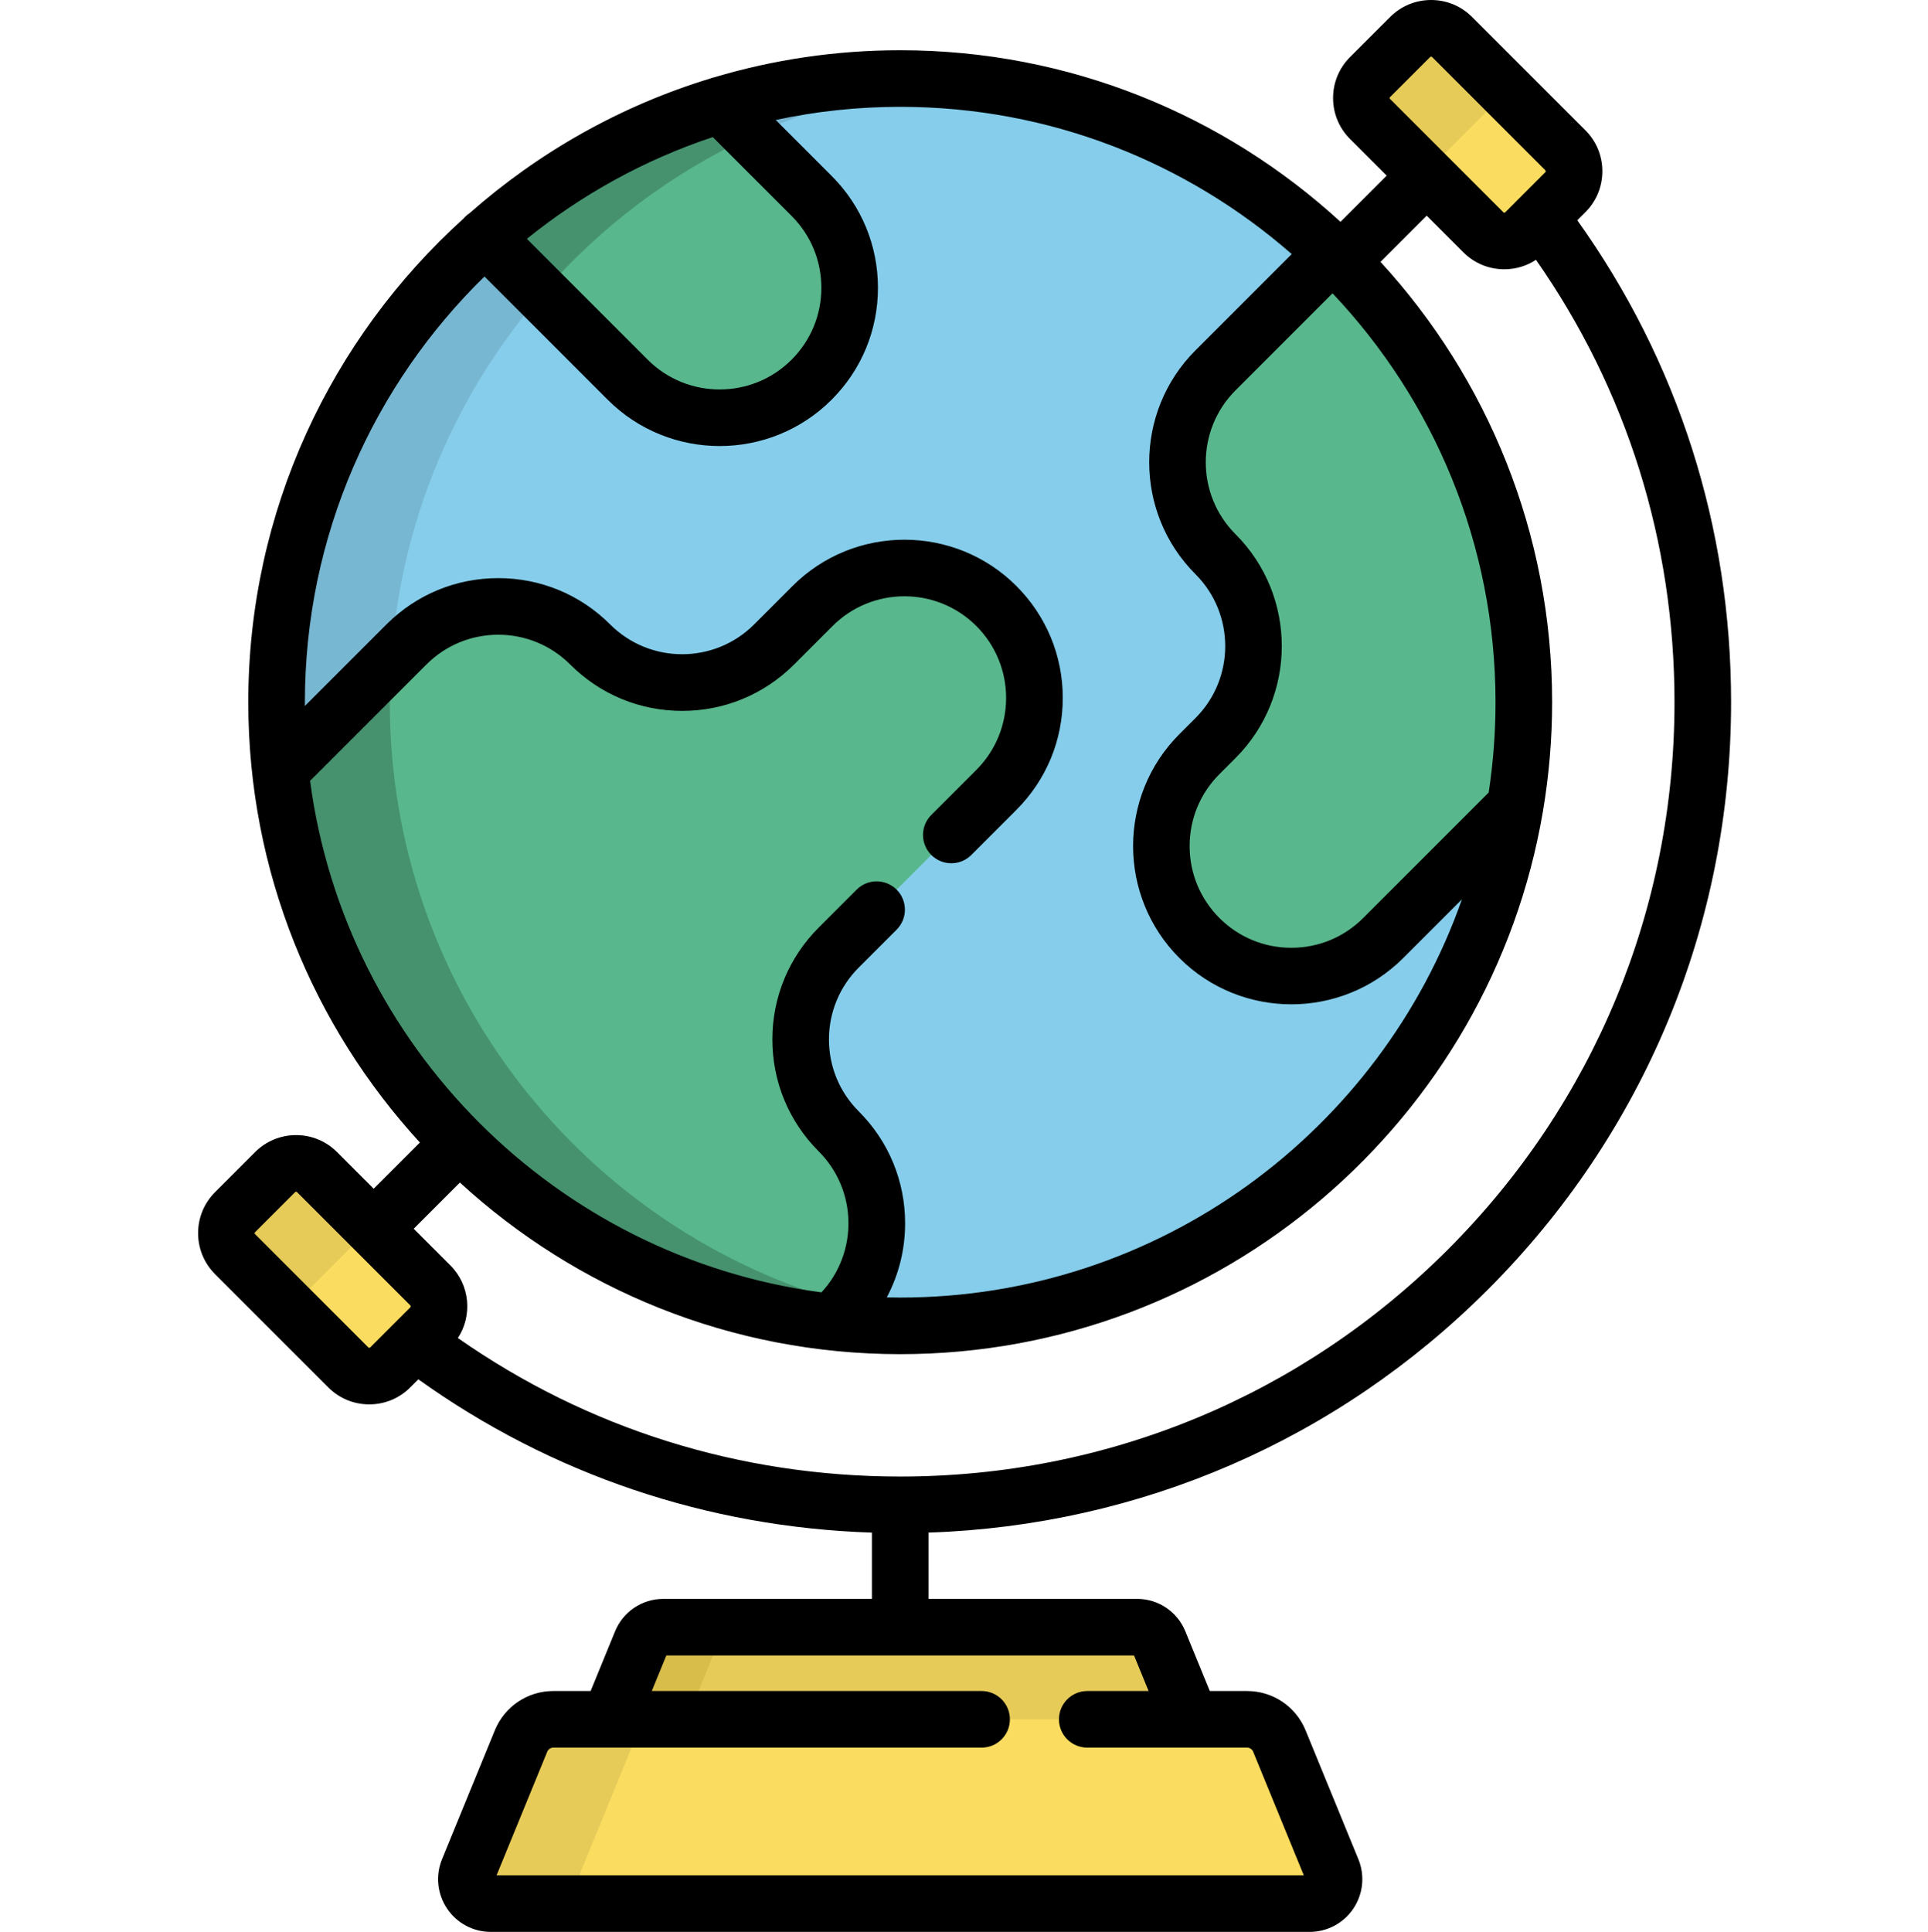 <svg viewBox="-52 0 511 512" xmlns="http://www.w3.org/2000/svg"><path d="m351.875 186.098c0 91.285-74 165.285-165.285 165.285s-165.285-74-165.285-165.285 74-165.285 165.285-165.285 165.285 74 165.285 165.285zm0 0" fill="#85cdea"/><path d="m51.305 186.098c0-86.227 66.031-157.02 150.285-164.602-4.941-.441-9.941-.684-15-.684-91.285 0-165.285 74-165.285 165.285s74 165.285 165.285 165.285c5.059 0 10.059-.238 15-.684-84.254-7.582-150.285-78.375-150.285-164.602zm0 0" fill="#78b7d2"/><path d="m114.375 100.637c13.453 13.457 35.27 13.457 48.723 0 13.457-13.453 13.457-35.27 0-48.723l-24.125-24.125c-23.426 7.035-44.66 19.125-62.441 35.008zm0 0" fill="#58b78c"/><path d="m147.227 36.039-8.254-8.254c-23.426 7.039-44.66 19.129-62.441 35.012l15.105 15.105c15.262-17.613 34.191-31.953 55.59-41.863zm0 0" fill="#46926f"/><path d="m301.426 67.234c-1.062.84-2.094 1.742-3.074 2.723l-28.199 28.195c-13.453 13.453-13.453 35.27 0 48.723 13.457 13.457 13.457 35.27 0 48.727l-4.262 4.266c-13.457 13.453-13.457 35.27 0 48.723 13.453 13.457 35.27 13.457 48.727 0l34.961-34.961c1.504-8.957 2.297-18.152 2.297-27.531 0-46.664-19.348-88.809-50.449-118.863zm0 0" fill="#58b78c"/><path d="m170.297 348.57c13.453-13.457 13.453-35.27 0-48.727-13.457-13.453-13.457-35.27 0-48.727l41.781-41.781c13.457-13.457 13.457-35.27 0-48.727-13.453-13.453-35.27-13.453-48.723 0l-10.203 10.199c-13.453 13.457-35.27 13.457-48.723 0-13.457-13.453-35.27-13.453-48.727 0l-33.398 33.398c3.957 36.078 19.75 71.105 47.41 98.766 27.664 27.664 62.688 43.457 98.766 47.41zm0 0" fill="#58b78c"/><path d="m51.305 186.098c0-3.793.141-7.551.391-11.281l-29.391 29.391c3.953 36.078 19.75 71.105 47.41 98.766s62.688 43.457 98.766 47.41l1.812-1.816c.965-.961 1.852-1.973 2.676-3.012-70.117-19.141-121.664-83.273-121.664-159.457zm0 0" fill="#46926f"/><path d="m260.684 464.59h-148.188c-3.141 0-5.277-3.184-4.086-6.09l9.559-23.332c.973-2.375 3.285-3.93 5.852-3.93h125.539c2.566 0 4.879 1.551 5.852 3.93l9.559 23.332c1.191 2.906-.945 6.09-4.086 6.09zm0 0" fill="#e6cb59"/><path d="m128.902 458.5 9.562-23.332c.973-2.375 3.285-3.93 5.852-3.93h-20.496c-2.566 0-4.879 1.551-5.852 3.93l-9.559 23.332c-1.191 2.906.945 6.09 4.086 6.09h20.496c-3.141 0-5.277-3.184-4.09-6.09zm0 0" fill="#d9bd4a"/><path d="m295.098 504.5h-217.016c-4.602 0-7.73-4.664-5.988-8.922l14-34.168c1.426-3.477 4.812-5.75 8.57-5.75h183.848c3.762 0 7.148 2.273 8.574 5.75l13.996 34.168c1.746 4.258-1.387 8.922-5.984 8.922zm0 0" fill="#fadc60"/><path d="m102.109 495.578 14-34.168c1.426-3.477 4.812-5.75 8.57-5.75h-30.016c-3.758 0-7.145 2.273-8.57 5.75l-14 34.168c-1.742 4.258 1.387 8.922 5.988 8.922h30.012c-4.598 0-7.727-4.664-5.984-8.922zm0 0" fill="#e6cb59"/><path d="m341.152 61.566-30.027-30.031c-3.066-3.066-3.066-8.039 0-11.102l10.629-10.633c3.066-3.066 8.039-3.066 11.102 0l30.031 30.027c3.066 3.066 3.066 8.039 0 11.105l-10.633 10.633c-3.062 3.066-8.035 3.066-11.102 0zm0 0" fill="#fadc60"/><path d="m331.133 40.441 10.633-10.633c3.066-3.066 8.035-3.066 11.102 0l-20.012-20.008c-3.062-3.066-8.035-3.066-11.102 0l-10.633 10.633c-3.066 3.062-3.066 8.035 0 11.102l20.012 20.012c-3.066-3.07-3.066-8.039 0-11.105zm0 0" fill="#e6cb59"/><path d="m40.32 362.395-30.027-30.027c-3.066-3.066-3.066-8.039 0-11.105l10.629-10.629c3.066-3.066 8.039-3.066 11.105 0l30.027 30.027c3.066 3.066 3.066 8.039 0 11.105l-10.629 10.629c-3.066 3.07-8.039 3.07-11.105 0zm0 0" fill="#fadc60"/><path d="m30.301 341.273 10.633-10.633c3.066-3.066 8.035-3.066 11.102 0l-20.008-20.008c-3.066-3.066-8.039-3.066-11.105 0l-10.629 10.629c-3.066 3.066-3.066 8.039 0 11.105l20.008 20.008c-3.066-3.066-3.066-8.035 0-11.102zm0 0" fill="#e6cb59"/><path d="m342.309 341.816c41.594-41.594 64.5-96.895 64.5-155.719 0-46.402-14.078-90.41-40.766-127.715l2.148-2.148c2.898-2.898 4.496-6.754 4.496-10.852 0-4.102-1.598-7.957-4.496-10.855l-30.031-30.031c-2.898-2.898-6.754-4.496-10.855-4.496-4.102 0-7.957 1.598-10.852 4.496l-10.637 10.633c-2.898 2.898-4.496 6.754-4.496 10.855s1.598 7.953 4.496 10.855l9.715 9.711-12.246 12.242c-30.766-28.227-71.75-45.48-116.695-45.48-17.098 0-33.617 2.508-49.223 7.156-.367.078-.727.188-1.082.32-23.883 7.281-45.582 19.609-63.859 35.73-.422.277-.824.602-1.199.973-.145.148-.277.301-.406.453-34.992 31.641-57.016 77.371-57.016 128.152 0 44.945 17.254 85.93 45.48 116.699l-12.246 12.242-9.711-9.711c-2.898-2.898-6.754-4.496-10.855-4.496-4.098 0-7.953 1.598-10.852 4.496l-10.633 10.633c-5.984 5.984-5.984 15.723 0 21.707l30.031 30.031c2.898 2.898 6.754 4.496 10.852 4.496 4.102 0 7.957-1.598 10.855-4.496l2.148-2.145c35.285 25.242 76.578 39.195 120.215 40.629v17.559h-55.273c-5.633 0-10.652 3.367-12.793 8.582l-6.484 15.836h-9.875c-6.832 0-12.922 4.086-15.512 10.406l-14 34.168c-1.766 4.316-1.27 9.207 1.328 13.078 2.598 3.875 6.938 6.188 11.602 6.188h217.016c4.664 0 9-2.312 11.598-6.184 2.602-3.875 3.098-8.762 1.328-13.082l-14-34.168c-2.59-6.32-8.676-10.406-15.512-10.406h-9.871l-6.488-15.836c-2.137-5.215-7.156-8.586-12.793-8.586h-55.27v-17.559c56.008-1.863 108.395-24.543 148.219-64.363zm-89.879 106.344h-16.258c-4.145 0-7.5 3.359-7.5 7.5s3.355 7.5 7.5 7.5h27.398c.016 0 .027.004.039.004.023 0 .043-.004.062-.004h14.844c.715 0 1.355.43 1.629 1.094l13.414 32.746h-213.941l13.418-32.746c.27-.664.91-1.094 1.629-1.094h14.953.059 98.492c4.145 0 7.5-3.359 7.5-7.5s-3.355-7.5-7.5-7.5h-87.418l3.855-9.422h123.965zm63.996-422.426 10.633-10.633c.031-.031.102-.102.246-.102.148 0 .219.07.25.102l30.031 30.031c.027.031.102.105.102.25 0 .145-.07.215-.105.246l-10.629 10.633c-.031.031-.105.102-.25.102s-.219-.07-.246-.102l-30.031-30.031c-.031-.031-.105-.102-.105-.25 0-.145.074-.215.105-.246zm26.137 184.305-33.25 33.25c-5.094 5.094-11.859 7.895-19.059 7.895-7.203 0-13.969-2.801-19.062-7.895-5.09-5.09-7.895-11.859-7.895-19.059s2.805-13.969 7.895-19.059l4.266-4.266c16.355-16.359 16.355-42.973 0-59.332-10.512-10.512-10.512-27.609 0-38.121l25.715-25.715c26.766 28.289 43.203 66.438 43.203 108.359 0 8.137-.621 16.133-1.812 23.941zm-205.652-173.707 20.887 20.887c5.09 5.09 7.895 11.855 7.895 19.059 0 7.199-2.805 13.965-7.898 19.059-10.508 10.508-27.609 10.508-38.117 0l-32.039-32.039c14.535-11.734 31.18-20.945 49.273-26.965zm-60.504 36.945 32.664 32.664c8.18 8.18 18.922 12.27 29.664 12.27s21.488-4.09 29.668-12.27c7.926-7.922 12.289-18.457 12.289-29.664 0-11.207-4.363-21.742-12.289-29.668l-14.812-14.812c10.645-2.277 21.684-3.484 33-3.484 39.695 0 76.008 14.742 103.77 39.027l-25.508 25.508c-16.359 16.359-16.359 42.977 0 59.332 10.508 10.512 10.508 27.609 0 38.121l-4.266 4.266c-16.359 16.355-16.359 42.973 0 59.332 8.18 8.176 18.922 12.266 29.664 12.266 10.746 0 21.488-4.086 29.668-12.266l15.555-15.555c-21.609 61.402-80.184 105.539-148.883 105.539-1.191 0-2.375-.02-3.562-.043 3.176-5.977 4.859-12.676 4.859-19.633 0-11.207-4.363-21.742-12.289-29.668-5.09-5.09-7.895-11.859-7.895-19.059s2.805-13.969 7.895-19.059l10.039-10.039c2.93-2.93 2.93-7.68 0-10.605-2.93-2.93-7.676-2.93-10.605 0l-10.039 10.039c-7.926 7.922-12.289 18.457-12.289 29.664s4.363 21.742 12.289 29.668c10.258 10.258 10.496 26.797.727 37.355-70.352-9.34-126.215-65.207-135.539-135.566l30.824-30.824c5.094-5.09 11.859-7.895 19.059-7.895 7.203 0 13.973 2.805 19.062 7.895 7.926 7.922 18.461 12.289 29.668 12.289 11.203 0 21.738-4.367 29.664-12.289l10.199-10.199c10.508-10.512 27.609-10.512 38.117 0 10.512 10.508 10.512 27.609.004 38.117l-11.945 11.945c-2.934 2.93-2.934 7.68-.004 10.609 1.465 1.465 3.387 2.195 5.305 2.195 1.918 0 3.84-.73 5.305-2.195l11.945-11.949c7.926-7.922 12.289-18.457 12.289-29.664 0-11.207-4.367-21.742-12.289-29.668-16.359-16.355-42.973-16.355-59.332 0l-10.199 10.203c-10.508 10.508-27.609 10.508-38.121 0-7.922-7.926-18.457-12.289-29.664-12.289-11.207 0-21.742 4.363-29.668 12.289l-21.582 21.582c0-.332-.012-.66-.012-.992 0-44.172 18.25-84.152 47.602-112.82zm-6.516 240.125c30.766 28.227 71.754 45.48 116.699 45.48 85.371 0 156.469-62.238 170.328-143.723.031-.148.051-.301.074-.453 1.559-9.309 2.383-18.863 2.383-28.609 0-44.945-17.254-85.93-45.48-116.695l12.242-12.246 9.711 9.711c2.902 2.902 6.754 4.496 10.855 4.496 3.027 0 5.918-.875 8.395-2.496 24.043 34.367 36.711 74.719 36.711 117.23 0 54.816-21.348 106.352-60.105 145.113-38.766 38.762-90.301 60.105-145.113 60.105-42.512 0-82.867-12.664-117.234-36.711 3.887-5.949 3.223-14.027-1.996-19.246l-9.711-9.711zm-24.02 43.793c-.145 0-.219-.07-.246-.102l-30.031-30.031c-.137-.137-.137-.359 0-.496l10.633-10.633c.031-.031.102-.102.246-.102.148 0 .219.07.25.102l15.008 15.008c0 .004.004.008.008.008.004.004.004.004.008.008l15.008 15.008c.137.137.137.359 0 .5l-10.633 10.629c-.031.031-.102.102-.25.102zm0 0"/></svg>
